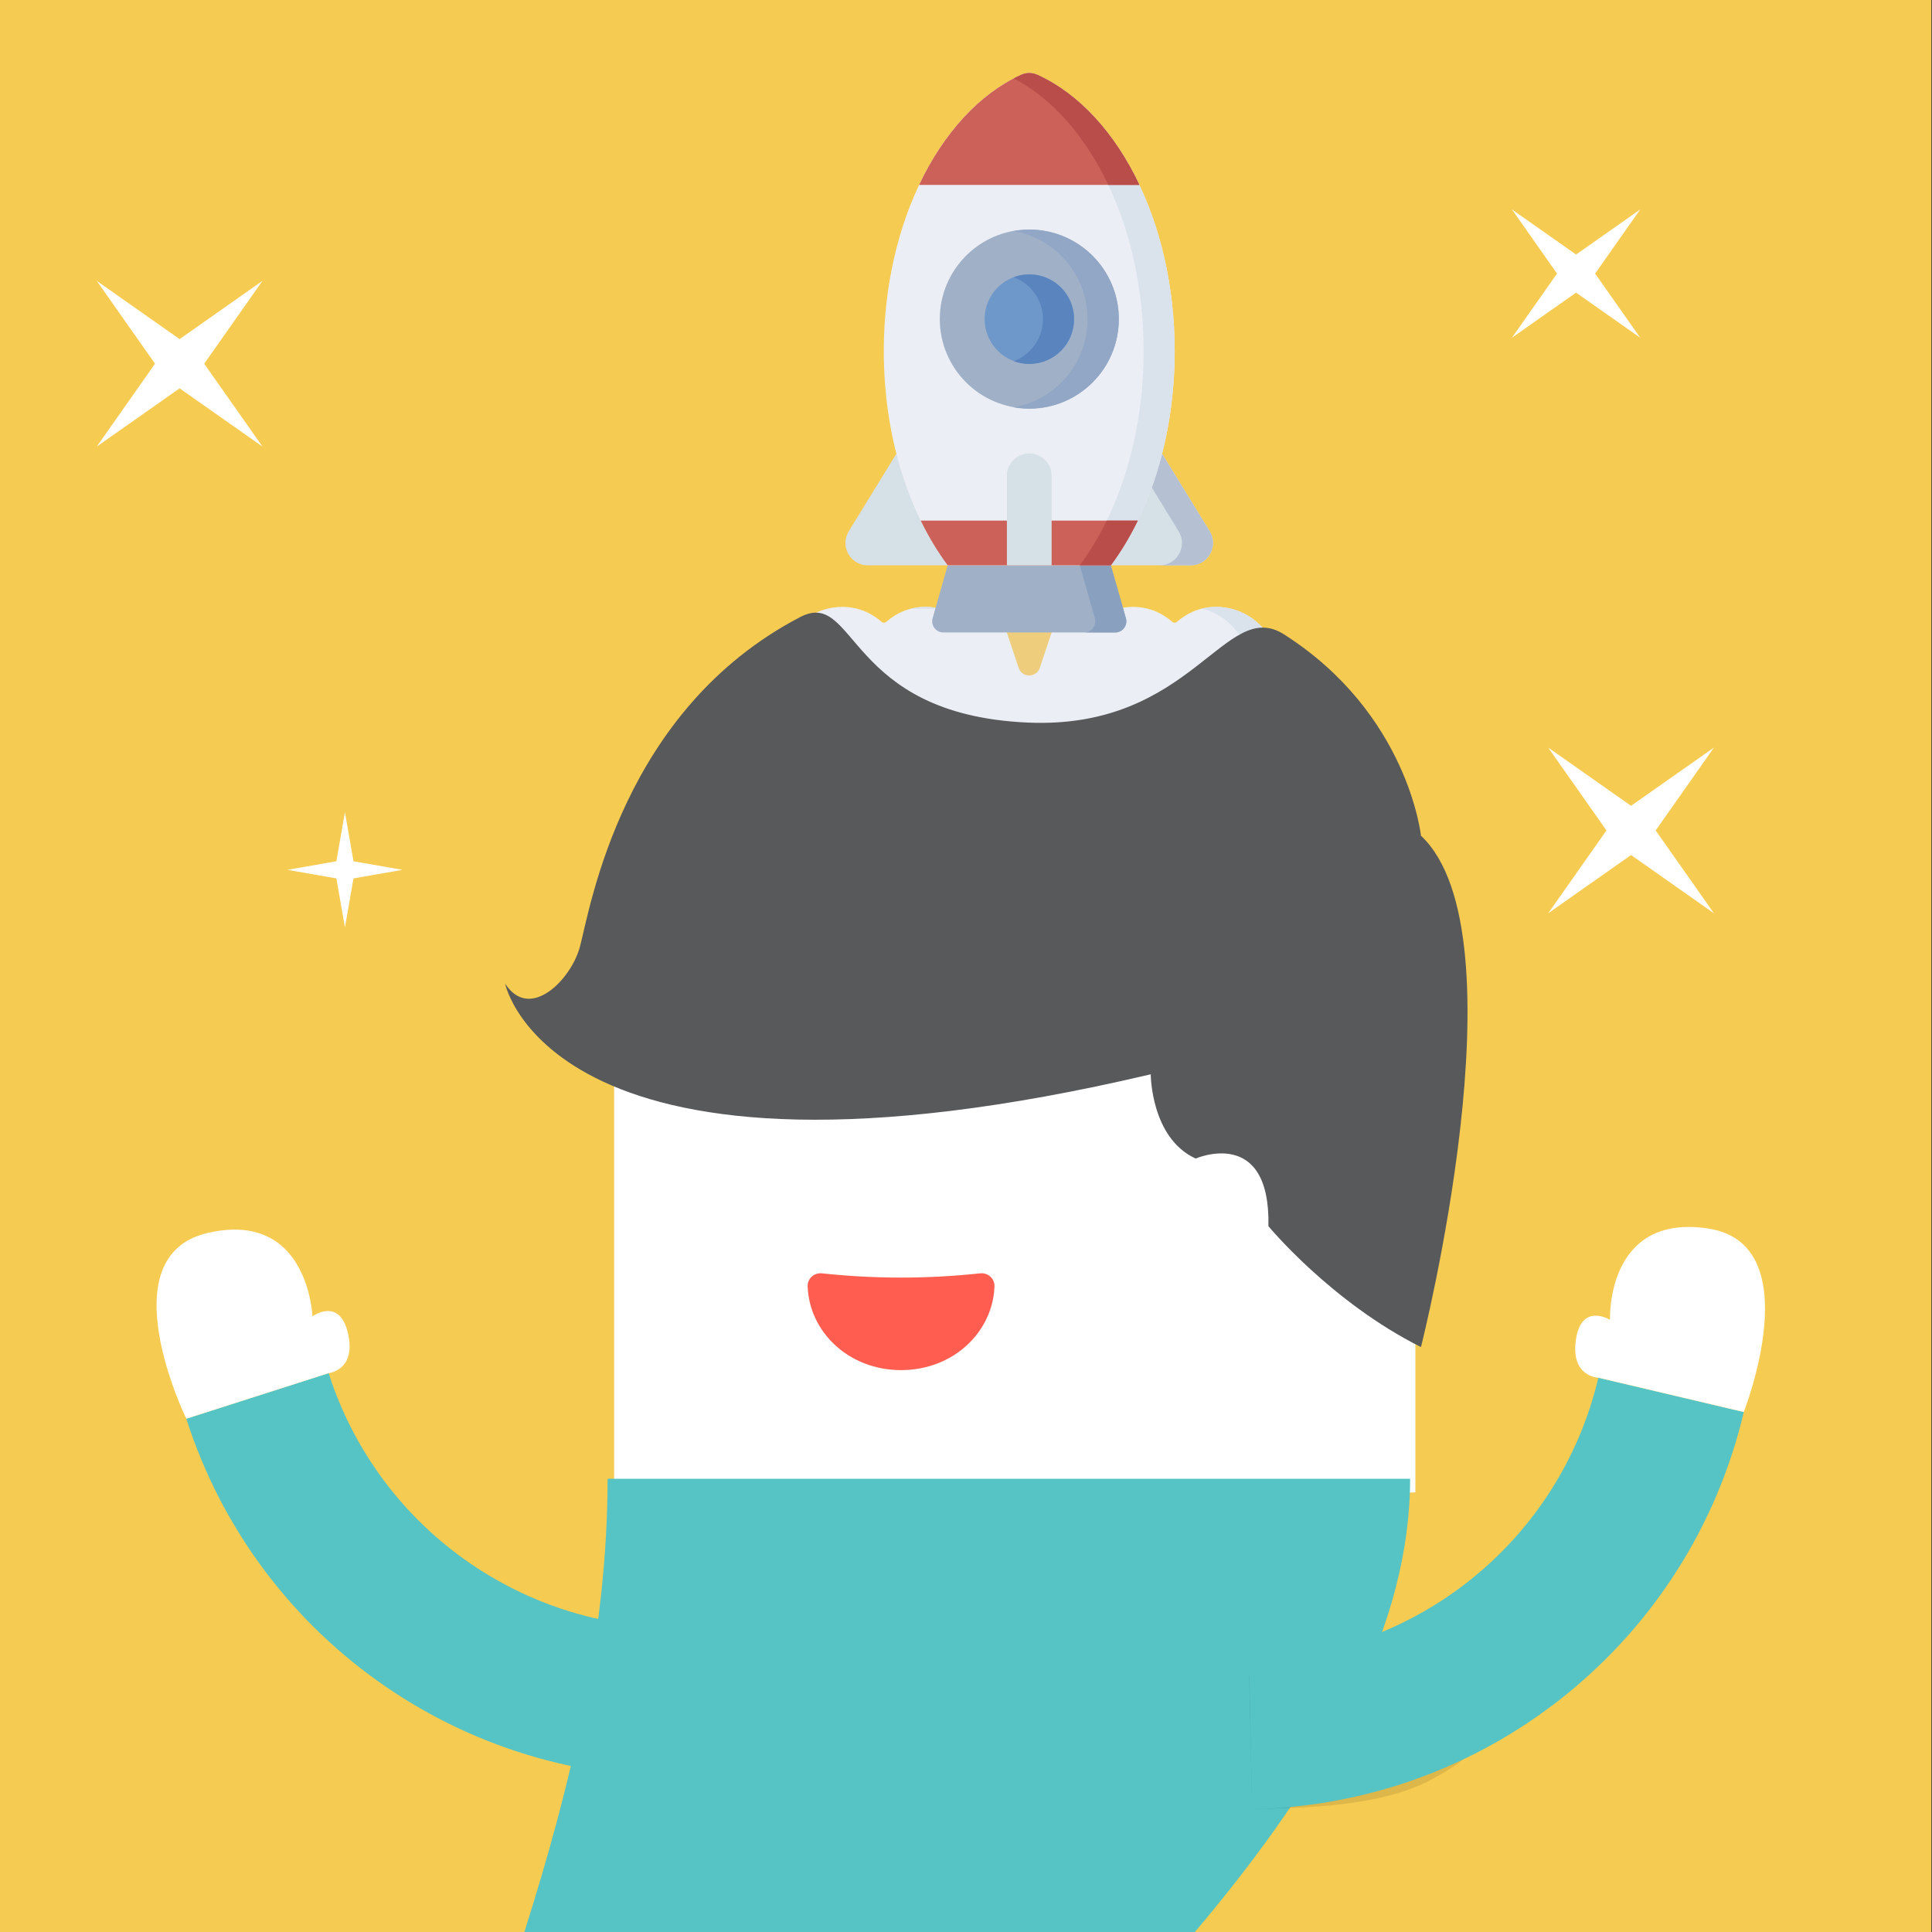 <?xml version="1.0" encoding="UTF-8"?><svg xmlns="http://www.w3.org/2000/svg" viewBox="0 0 841.89 841.89"><rect x="0" y="0" width="841.89" height="841.89" fill="#333333" stroke="none"/><defs><style>.f{opacity:.1;}.g{fill:#f6cb52;}.h{fill:#eecd7c;}.i{fill:#fff;}.j{fill:#eceef5;}.k{fill:#ff5d50;}.l{fill:#a0b0c7;}.m{fill:#b94d4a;}.n{fill:#8aa0bf;}.o{fill:#b5c1d2;}.p{fill:#91a7c5;}.q{fill:#d6e0e7;}.r{fill:#dae2ec;}.s{fill:#cc6159;}.t{fill:#6e97ca;}.u{fill:#5a84bd;}.v{fill:#56c4c5;}.w{fill:#58595b;}</style></defs><g id="a"><rect class="g" x="-.27" width="841.89" height="841.89"/></g><g id="b"/><g id="c"/><g id="d"><g><path class="j" d="M557.08,282.55c-.51,0-1.02,.03-1.52,.07h0c-3.71-10.58-13.78-18.16-25.62-18.16-6.75,0-12.42,2.47-17.14,6.55-.27,.23-.61,.36-.96,.36s-.69-.13-.96-.36c-4.72-4.08-10.38-6.55-17.13-6.55-2.37,0-4.66,.3-6.85,.87h-76.78c-2.19-.57-4.48-.87-6.85-.87-6.75,0-12.41,2.47-17.13,6.55-.27,.23-.61,.36-.96,.36s-.69-.13-.96-.36c-4.72-4.08-10.38-6.55-17.14-6.55-11.84,0-21.91,7.58-25.62,18.16h0c-.5-.04-1.01-.06-1.52-.06-9.88,0-17.9,7.91-18.09,17.74-.19,10.14,8.3,18.45,18.45,18.45h216.42c10.15,0,18.64-8.3,18.45-18.45-.19-9.83-8.22-17.74-18.09-17.74Z"/><path class="r" d="M557.08,282.55c-.51,0-1.02,.03-1.52,.07h0c-3.71-10.58-13.78-18.16-25.62-18.16-2.18,0-4.25,.26-6.21,.75,8.99,2.16,16.25,8.79,19.27,17.41h0c.5-.04,1.01-.06,1.52-.06,9.88,0,17.9,7.91,18.09,17.74,.19,10.14-8.3,18.45-18.45,18.45h12.56c10.15,0,18.64-8.3,18.45-18.45-.19-9.83-8.22-17.74-18.09-17.74h0Z"/><path class="r" d="M397.56,265.32h12.56c-2.19-.57-4.48-.87-6.85-.87-2.19,0-4.26,.26-6.23,.75,.17,.04,.35,.07,.52,.12Z"/></g><polygon class="i" points="146.58 375.31 125.19 379.04 146.58 382.77 150.31 404.16 154.04 382.77 175.43 379.04 154.04 375.31 150.31 353.92 146.58 375.31"/><polygon class="i" points="78.27 147.77 42.16 122.38 67.55 158.49 42.16 194.61 78.27 169.22 114.38 194.61 88.99 158.49 114.38 122.38 78.27 147.77"/><polygon class="i" points="710.75 351.14 674.64 325.76 700.03 361.87 674.64 397.98 710.75 372.59 746.87 397.98 721.48 361.87 746.87 325.76 710.75 351.14"/><polygon class="i" points="686.79 110.92 658.84 91.26 678.49 119.22 658.84 147.17 686.79 127.52 714.75 147.17 695.09 119.22 714.75 91.26 686.79 110.92"/><g><path class="i" d="M616.78,443.53c0-38.08-29.86-68.93-66.7-68.93h-215.79c-36.82,0-66.68,30.86-66.68,68.93v206.78s23.45,15.26,349.16,0v-206.78Z"/><path class="w" d="M220.12,428.65s20.51,100.85,281.33,39.49c0,0,0,27.74,19.58,36.71,0,0,32.63-14.34,31.7,29.48,0,0,27.35,33.1,66.47,52.67,0,0,45.64-179.94,0-222.83,0,0-5.56-53.25-59.65-87.72-25.88-16.49-39.75,41.5-111.5,38.43-79.79-3.42-74.68-58.84-99.37-45.98-77.64,40.46-91.4,126.37-95.93,143.52-3.85,14.57-21.93,32.79-32.63,16.22Z"/><g><path class="v" d="M308.33,773.98c-1.27-21.67-2.55-43.34-3.82-65-72.71,4.27-139.09-41.24-161.31-110.61-20.67,6.62-41.34,13.24-62.01,19.86,31.29,97.67,124.75,161.76,227.13,155.75Z"/><path class="i" d="M143.21,598.36s12.11-1.24,8.44-17.31c-3.67-16.06-15.5-7.44-15.5-7.44,0,0-1.73-46.52-45.66-36.34-43.94,10.18-9.3,80.96-9.3,80.96l62.01-19.86Z"/></g><path class="v" d="M230.65,1374.34h0c-181.85-243.31,383.82-474.56,383.82-729.95H264.76c0,268.52-252.19,511.88-34.11,729.95Z"/><g><path class="f" d="M616.76,711.44s72.3,30.32,5.9,64.58c-21.14,10.91-52.26,11.83-77.04,12.32-.43-21.71-.86-36.21-1.28-57.91,25.98-.5,50.65-7.27,72.42-18.99Z"/><g><path class="v" d="M545.62,788.35c-.43-21.7-.85-43.4-1.28-65.1,72.83-1.43,135.44-52,152.16-122.89,21.13,4.98,42.25,9.97,63.38,14.95-23.55,99.82-111.71,171.03-214.25,173.04Z"/><path class="i" d="M696.49,600.35s-12.16-.29-9.77-16.6c2.4-16.3,14.86-8.63,14.86-8.63,0,0-1.92-46.51,42.68-39.8,44.59,6.71,15.6,79.98,15.6,79.98l-63.38-14.95Z"/></g></g></g><g><path class="h" d="M443.88,290.99l-5.13-15.38v-2.94h19.5v2.94l-5.13,15.38c-1.48,4.45-7.77,4.45-9.25,0h0Z"/><path class="l" d="M412.96,246.36l-6.56,23.04c-.89,3.11,1.45,6.21,4.69,6.21h74.85c3.24,0,5.58-3.1,4.69-6.21l-6.56-23.04v-2.94h-71.1v2.94Z"/><path class="n" d="M490.62,269.4l-6.56-23.04v-2.94h-13.52v2.94l6.56,23.04c.89,3.11-1.45,6.21-4.69,6.21h13.52c3.24,0,5.58-3.1,4.69-6.21Z"/><path class="q" d="M506.61,198.05l20.54,33.46c3.99,6.5-.69,14.85-8.31,14.85h-140.67c-7.62,0-12.3-8.36-8.31-14.85l20.54-33.46h116.21Z"/><path class="o" d="M527.15,231.51l-20.54-33.46h-13.54l20.54,33.46c3.99,6.5-.69,14.85-8.31,14.85h13.54c7.62,0,12.3-8.36,8.31-14.85Z"/><path class="j" d="M484.06,246.36c17.09-23.03,27.83-56.32,27.83-93.35,0-56.73-25.2-104.69-59.84-120.41-2.27-1.03-4.82-1.03-7.09,0-34.64,15.72-59.84,63.68-59.84,120.41,0,37.03,10.74,70.32,27.83,93.35h71.1Z"/><path class="r" d="M452.05,32.6c-2.27-1.03-4.82-1.03-7.09,0-1.08,.49-2.16,1.02-3.22,1.57,32.97,17.16,56.61,63.89,56.61,118.84,0,37.03-10.74,70.32-27.83,93.35h13.54c17.09-23.03,27.83-56.32,27.83-93.35,0-56.73-25.2-104.69-59.84-120.41h0Z"/><circle class="l" cx="448.54" cy="139.02" r="39.01"/><circle class="t" cx="448.57" cy="139.04" r="19.51"/><path class="s" d="M452.05,32.6c-2.27-1.03-4.82-1.03-7.09,0-18.17,8.25-33.75,25.38-44.45,47.98h95.99c-10.7-22.61-26.27-39.73-44.45-47.98Z"/><path class="m" d="M442.75,33.66c-.34,.17-.67,.34-1.01,.51,16.79,8.74,31.16,25.15,41.22,46.41h13.54c-10.7-22.61-26.27-39.74-44.45-47.98-2.27-1.03-4.82-1.03-7.09,0-.56,.25-1.11,.51-1.66,.78-.18,.09-.37,.19-.55,.28Z"/><path class="s" d="M412.96,246.36h71.1c4.36-5.87,8.3-12.41,11.76-19.5h-94.61c3.46,7.09,7.4,13.63,11.76,19.5h0Z"/><path class="m" d="M482.27,226.86c-3.46,7.09-7.4,13.63-11.76,19.5h13.54c4.36-5.87,8.3-12.41,11.76-19.5h-13.54Z"/><path class="q" d="M458.26,246.36v-39.01c0-5.39-4.37-9.75-9.75-9.75s-9.75,4.37-9.75,9.75v39.01h19.5Z"/><path class="u" d="M448.51,119.59c-2.38,0-4.66,.43-6.77,1.21,7.43,2.75,12.73,9.9,12.73,18.29s-5.3,15.54-12.73,18.29c2.11,.78,4.39,1.21,6.77,1.21,10.77,0,19.5-8.73,19.5-19.5s-8.73-19.5-19.5-19.5Z"/><path class="p" d="M448.51,100.09c-2.32,0-4.59,.21-6.8,.6,18.3,3.22,32.2,19.18,32.2,38.4s-13.9,35.18-32.2,38.4c2.21,.39,4.48,.6,6.8,.6,21.54,0,39.01-17.46,39.01-39.01s-17.46-39.01-39.01-39.01Z"/></g></g><g id="e"><path class="k" d="M392.65,597.04c-23.18,0-40.1-17.05-40.7-36.55-.1-3.37,2.87-5.98,6.22-5.62,22.92,2.47,46.03,2.47,68.96,0,3.35-.36,6.33,2.26,6.22,5.62-.6,19.5-17.52,36.55-40.71,36.55Z"/></g></svg>